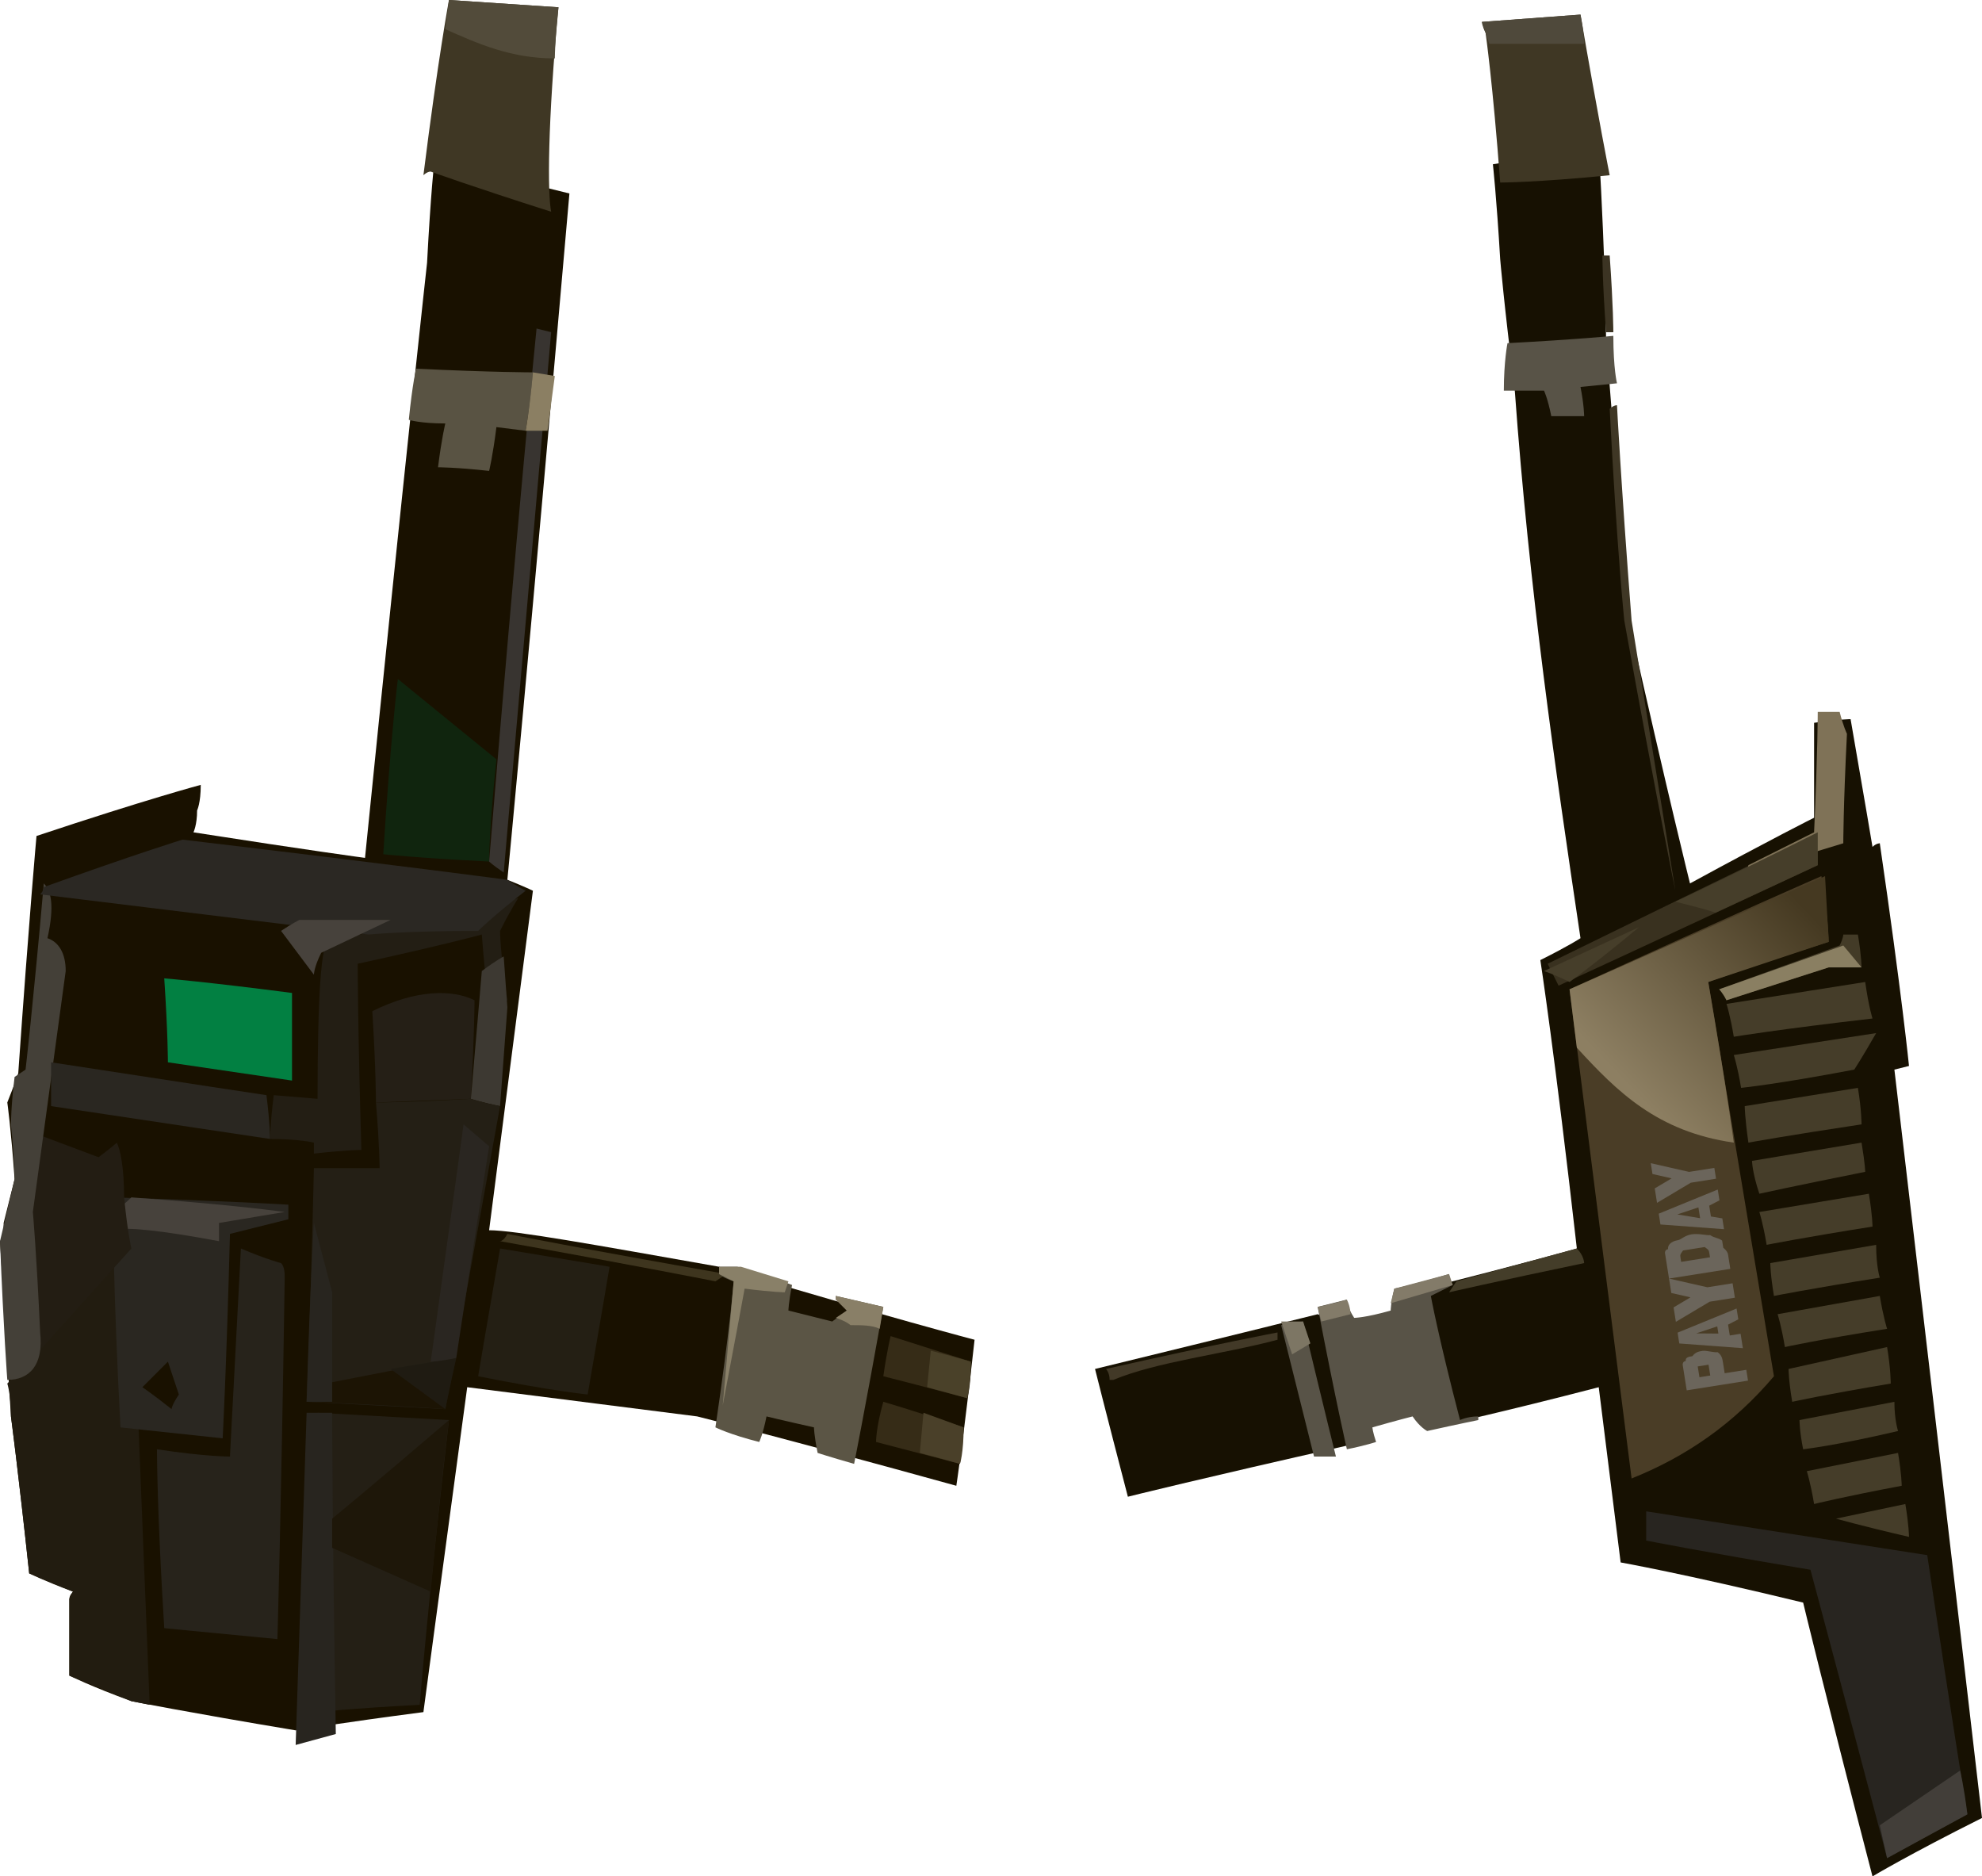 <?xml version="1.0" encoding="UTF-8" standalone="no"?>
<svg
   width="543"
   height="514"
   viewBox="0 0 543 514"
   version="1.1"
   id="svg86"
   sodipodi:docname="cb-layer-1079.svg"
   xmlns:inkscape="http://www.inkscape.org/namespaces/inkscape"
   xmlns:sodipodi="http://sodipodi.sourceforge.net/DTD/sodipodi-0.dtd"
   xmlns="http://www.w3.org/2000/svg"
   xmlns:svg="http://www.w3.org/2000/svg">
  <sodipodi:namedview
     id="namedview88"
     pagecolor="#ffffff"
     bordercolor="#666666"
     borderopacity="1.0"
     inkscape:pageshadow="2"
     inkscape:pageopacity="0.0"
     inkscape:pagecheckerboard="0" />
  <defs
     id="defs7">
    <linearGradient
       x1="197.332"
       y1="241.384"
       x2="148.377"
       y2="289.619"
       id="id-91586"
       gradientTransform="scale(0.986,1.014)"
       gradientUnits="userSpaceOnUse">
      <stop
         stop-color="#453921"
         offset="0%"
         id="stop2" />
      <stop
         stop-color="#8D7F62"
         offset="100%"
         id="stop4" />
    </linearGradient>
  </defs>
  <g
     id="id-91587">
    <g
       id="id-91588">
      <path
         d="m 116,469 c -23,3 -35,5 -35,5 -30,-5 -45,-8 -45,-8 -11,-4 -17,-7 -17,-7 0,-14 0,-21 0,-21 0,-1 1,-2 1,-2 C 12,433 8,431 8,431 5,403 3,388 3,388 1,356 0,340 0,340 c 1,-1 1,-2 1,-2 0,-2 0,-3 0,-3 2,-8 3,-12 3,-12 -1,-14 -2,-21 -2,-21 2,-5 3,-8 3,-8 3,-43 5,-65 5,-65 30,-10 45,-14 45,-14 0,5 -1,7 -1,7 0,4 -1,6 -1,6 32,5 47,7 47,7 11,-109 17,-163 17,-163 1,-19 2,-28 2,-28 25,6 37,9 37,9 -11,126 -17,188 -17,188 5,2 7,3 7,3 -8,62 -12,93 -12,93 7,0 29,4 63,10 47,14 70,20 70,20 -3,27 -5,40 -5,40 -47,-13 -71,-19 -71,-19 l -63,-8 c -8,59 -12,89 -12,89 z"
         fill="#191100"
         id="id-91589" />
      <path
         d="m 115,467 c -19,1 -28,2 -28,2 0,-55 0,-82 0,-82 l 36,2 c -6,52 -8,78 -8,78 z"
         fill="#241f15"
         id="id-91590" />
      <path
         d="m 91,387 c -5,0 -7,0 -7,0 -2,61 -3,91 -3,91 l 11,-3 c -1,-59 -1,-88 -1,-88 z"
         fill="#28251f"
         id="id-91591" />
      <path
         d="m 123,389 c -21,18 -32,27 -32,27 0,5 0,8 0,8 l 27,12 c 3,-32 5,-47 5,-47 z"
         fill="#1e1709"
         id="id-91592" />
      <path
         d="m 76,449 c -21,-2 -31,-3 -31,-3 -2,-32 -2,-49 -2,-49 13,2 20,2 20,2 2,-38 3,-57 3,-57 7,3 11,4 11,4 1,1 1,3 1,4 -1,66 -2,99 -2,99 z"
         fill="#27231b"
         id="id-91593" />
      <path
         d="m 41,467 -5,-1 -17,-7 v -21 l 1,-2 -12,-5 C 5,403 3,388 3,388 3,382 2,379 2,379 l 34,-37 z"
         fill="#221c10"
         id="id-91594" />
      <path
         d="m 61,394 c -19,-2 -28,-3 -28,-3 -2,-38 -2,-58 -2,-58 -1,0 -1,-1 -1,-1 1,-3 1,-4 1,-4 32,1 48,2 48,2 0,3 0,4 0,4 l -16,4 c -1,38 -2,56 -2,56 z"
         fill="#2a2721"
         id="id-91595" />
      <path
         d="m 49,382 c -2,3 -2,4 -2,4 -5,-4 -8,-6 -8,-6 l 7,-7 c 2,6 3,9 3,9 z"
         fill="#191100"
         id="id-91596" />
      <path
         d="m 60,340 c -16,-3 -26,-4 -28,-3 -1,-3 -2,-4 -2,-4 4,-3 6,-5 6,-5 28,2 42,4 42,4 l -18,3 c 0,3 0,5 0,5 z"
         fill="#47423c"
         id="id-91597" />
      <path
         d="m 3,308 c 16,6 24,9 24,9 4,-3 5,-4 5,-4 1,2 2,7 2,15 1,10 2,14 2,14 C 18,362 9,372 9,372 L 7,334 C 4,316 3,308 3,308 Z"
         fill="#231d13"
         id="id-91598" />
      <path
         d="m 2,378 c 6,0 10,-4 9,-13 -1,-22 -2,-33 -2,-33 6,-44 9,-66 9,-66 0,-5 -2,-8 -5,-9 2,-9 1,-13 -1,-15 -3,34 -5,51 -5,51 l -3,2 c -1,8 -1,13 -1,13 1,10 1,15 1,15 l -4,17 c 1,25 2,38 2,38 z"
         fill="#444038"
         id="id-91599" />
      <path
         d="m 14,291 c 39,6 59,9 59,9 1,8 1,12 1,12 l -60,-9 z"
         fill="#2a2721"
         id="id-91600" />
      <path
         d="m 74,312 c 8,0 12,1 12,1 0,2 0,3 0,3 9,-1 13,-1 13,-1 -1,-34 -1,-51 -1,-51 23,-5 34,-8 34,-8 1,13 2,20 2,20 3,-1 5,-2 5,-2 -2,-13 -2,-19 -2,-19 3,-6 5,-9 5,-9 -35,8 -52,12 -52,12 -2,0 -3,15 -3,43 l -12,-1 c -1,8 -1,12 -1,12 z"
         fill="#231e14"
         id="id-91601" />
      <path
         d="m 80,272 c -23,-3 -35,-4 -35,-4 1,15 1,23 1,23 l 34,5 c 0,-16 0,-24 0,-24 z"
         fill="#028042"
         id="id-91602" />
      <path
         d="m 130,274 c -6,-3 -16,-3 -28,3 1,16 1,25 1,25 l 26,-1 c 1,-18 1,-27 1,-27 z"
         fill="#251f16"
         id="id-91603" />
      <path
         d="m 137,303 c -5,-1 -8,-2 -8,-2 2,-23 3,-35 3,-35 4,-3 6,-4 6,-4 l 1,14 z"
         fill="#3d3932"
         id="id-91604" />
      <path
         d="m 137,303 c -5,-1 -8,-2 -8,-2 -17,1 -26,1 -26,1 1,12 1,18 1,18 -12,0 -18,0 -18,0 -1,43 -2,64 -2,64 l 38,2 z"
         fill="#241f15"
         id="id-91605" />
      <path
         d="m 122,386 c 2,-10 3,-14 3,-14 l -41,8 v 4 c 25,1 38,2 38,2 z"
         fill="#1c1404"
         id="id-91606" />
      <path
         d="m 122,386 -15,-11 18,-3 c -2,9 -3,14 -3,14 z"
         fill="#1f1b12"
         id="id-91607" />
      <path
         d="m 91,384 c -5,0 -7,0 -7,0 1,-33 2,-49 2,-49 l 5,19 z"
         fill="#28251f"
         id="id-91608" />
      <path
         d="m 125,372 c -5,1 -7,1 -7,1 6,-43 9,-65 9,-65 l 7,6 c -6,38 -9,58 -9,58 z"
         fill="#2a2621"
         id="id-91609" />
      <path
         d="m 12,243 c 25,-9 38,-13 38,-13 59,7 89,11 89,11 3,2 5,3 5,3 -9,7 -13,11 -13,11 -20,0 -30,1 -30,1 L 11,245 c 1,-1 1,-2 1,-2 z"
         fill="#2b2823"
         id="id-91610" />
      <path
         d="m 43,227 c -21,9 -31,13 -31,13 0,-2 0,-2 0,-2 l 1,-3 c -2,-4 -3,-6 -3,-6 l 23,-8 c 7,4 10,6 10,6 z"
         fill="#191100"
         opacity="0"
         id="id-91611" />
      <path
         d="m 134,236 c -20,-1 -29,-2 -29,-2 2,-32 4,-48 4,-48 l 27,22 c -2,19 -2,28 -2,28 z"
         fill="#10250e"
         id="id-91612" />
      <path
         d="m 138,239 c -3,-2 -4,-3 -4,-3 8,-97 13,-146 13,-146 l 4,1 z"
         fill="#383430"
         id="id-91613" />
      <path
         d="m 134,129 c -9,-1 -14,-1 -14,-1 1,-8 2,-12 2,-12 -7,0 -10,-1 -10,-1 1,-10 2,-14 2,-14 21,1 32,1 32,1 -1,11 -2,16 -2,16 l -8,-1 c -1,8 -2,12 -2,12 z"
         fill="#595343"
         id="id-91614" />
      <path
         d="m 146,102 c -1,11 -2,16 -2,16 4,0 6,0 6,0 l 2,-15 z"
         fill="#8b7f63"
         id="id-91615" />
      <path
         d="m 131,377 c 20,4 30,5 30,5 4,-23 6,-35 6,-35 l -30,-5 c -4,23 -6,35 -6,35 z"
         fill="#241f14"
         id="id-91616" />
      <path
         d="m 139,338 c -1,2 -2,2 -2,2 39,7 59,11 59,11 l 3,-2 c -40,-7 -60,-11 -60,-11 z"
         fill="#3e351e"
         id="id-91617" />
      <path
         d="m 234,401 c -7,-2 -10,-3 -10,-3 -1,-5 -1,-7 -1,-7 -9,-2 -13,-3 -13,-3 -1,5 -2,7 -2,7 -8,-2 -12,-4 -12,-4 4,-27 5,-40 5,-40 -3,-1 -4,-2 -4,-2 0,-1 0,-2 0,-2 3,0 5,0 5,0 10,3 15,5 15,5 -1,5 -1,7 -1,7 8,2 12,3 12,3 l 4,-3 -3,-3 c 0,-1 0,-1 0,-1 l 13,3 c -5,28 -8,43 -8,43 z"
         fill="#5b5545"
         id="id-91618" />
      <path
         d="m 198,385 c 4,-21 6,-32 6,-32 8,1 11,1 11,1 l 1,-3 -13,-4 h -6 c 0,2 0,2 0,2 l 4,2 c -2,23 -3,34 -3,34 z"
         fill="#898068"
         id="id-91619" />
      <path
         d="m 233,363 c 3,0 6,0 8,1 l 1,-6 -13,-3 v 1 l 3,3 -3,2 c 3,1 4,2 4,2 z"
         fill="#897f67"
         id="id-91620" />
      <path
         d="m 264,391 c -15,-5 -22,-7 -22,-7 -2,7 -2,11 -2,11 l 23,6 c 1,-7 1,-10 1,-10 z"
         fill="#362c17"
         id="id-91621" />
      <path
         d="m 263,401 c -7,-2 -11,-3 -11,-3 l 1,-11 11,4 c 0,7 -1,10 -1,10 z"
         fill="#4a4029"
         id="id-91622" />
      <path
         d="m 265,383 c -15,-4 -23,-6 -23,-6 1,-7 2,-11 2,-11 l 22,7 c 0,7 -1,10 -1,10 z"
         fill="#362c17"
         id="id-91623" />
      <path
         d="m 266,373 c -7,-2 -11,-3 -11,-3 l -1,10 11,3 c 1,-6 1,-10 1,-10 z"
         fill="#4a4129"
         id="id-91624" />
      <path
         d="m 151,58 c -22,-7 -33,-11 -33,-11 -1,0 -2,1 -2,1 4,-32 7,-48 7,-48 l 30,2 c -3,32 -3,51 -2,56 z"
         fill="#3f3724"
         id="id-91625" />
      <path
         d="m 152,16 c -12,0 -21,-4 -30,-8 l 1,-8 30,2 c -1,9 -1,14 -1,14 z"
         fill="#524b3a"
         id="id-91626" />
      <path
         d="m 86,267 c -6,-8 -9,-12 -9,-12 3,-2 5,-3 5,-3 17,0 25,0 25,0 l -19,9 c -2,4 -2,6 -2,6 z"
         fill="#47423c"
         id="id-91627" />
    </g>
    <g
       transform="translate(300,4)"
       id="id-91628">
      <path
         d="m 243,494 c -20,10 -30,16 -30,16 -13,-50 -19,-75 -19,-75 -33,-8 -50,-11 -50,-11 -4,-32 -6,-48 -6,-48 -27,7 -41,10 -41,10 -6,-4 -9,-5 -9,-5 -9,2 -13,2 -13,2 -4,6 -6,9 -6,9 -40,9 -60,14 -60,14 -6,-23 -9,-35 -9,-35 41,-10 61,-15 61,-15 7,3 10,5 10,5 9,-3 13,-4 13,-4 4,-5 6,-8 6,-8 28,-7 42,-11 42,-11 -6,-53 -10,-79 -10,-79 8,-4 11,-6 11,-6 -7,-47 -14,-95 -18,-150 -3,-24 -4,-36 -4,-36 -1,-17 -2,-26 -2,-26 19,-3 29,-5 29,-5 2,35 2,53 2,53 4,51 6,76 6,76 11,49 17,73 17,73 22,-12 34,-18 34,-18 0,-17 0,-26 0,-26 7,-1 10,-1 10,-1 4,23 6,35 6,35 1,-1 2,-1 2,-1 6,41 8,61 8,61 l -4,1 c 16,136 24,205 24,205 z"
         fill="#171102"
         id="id-91629" />
      <path
         d="m 239,493 c -15,8 -22,12 -22,12 -14,-53 -21,-79 -21,-79 -30,-5 -45,-8 -45,-8 0,-6 0,-8 0,-8 l 77,12 c 7,47 11,71 11,71 z"
         fill="#282520"
         id="id-91630" />
      <path
         d="m 237,481 -22,15 2,9 22,-12 c -1,-8 -2,-12 -2,-12 z"
         fill="#423e39"
         id="id-91631" />
      <path
         d="m 223,417 c -13,-3 -20,-5 -20,-5 l 19,-4 c 1,6 1,9 1,9 z"
         fill="#453d29"
         id="id-91632" />
      <path
         d="m 221,403 c -16,3 -24,5 -24,5 -1,-6 -2,-9 -2,-9 l 25,-5 c 1,6 1,9 1,9 z"
         fill="#453d29"
         id="id-91633" />
      <path
         d="m 220,388 c -17,4 -26,5 -26,5 -1,-5 -1,-8 -1,-8 l 26,-5 c 0,5 1,8 1,8 z"
         fill="#453d29"
         id="id-91634" />
      <path
         d="m 218,375 c -18,3 -27,5 -27,5 -1,-6 -1,-9 -1,-9 l 27,-6 c 1,6 1,10 1,10 z"
         fill="#453d29"
         id="id-91635" />
      <path
         d="m 217,360 c -19,3 -28,5 -28,5 -1,-6 -2,-9 -2,-9 l 28,-5 c 1,6 2,9 2,9 z"
         fill="#453d29"
         id="id-91636" />
      <path
         d="m 215,346 c -19,3 -29,5 -29,5 -1,-6 -1,-9 -1,-9 l 29,-5 c 0,6 1,9 1,9 z"
         fill="#453d29"
         id="id-91637" />
      <path
         d="m 213,332 c -19,3 -29,5 -29,5 -1,-6 -2,-9 -2,-9 l 30,-5 c 1,6 1,9 1,9 z"
         fill="#453d29"
         id="id-91638" />
      <path
         d="m 211,317 c -20,4 -29,6 -29,6 -2,-6 -2,-9 -2,-9 l 30,-5 c 1,6 1,8 1,8 z"
         fill="#453d29"
         id="id-91639" />
      <path
         d="m 210,304 c -20,3 -31,5 -31,5 -1,-7 -1,-10 -1,-10 l 31,-5 c 1,6 1,10 1,10 z"
         fill="#453d29"
         id="id-91640" />
      <path
         d="m 208,289 c -21,4 -31,5 -31,5 -1,-6 -2,-9 -2,-9 l 39,-6 c -4,7 -6,10 -6,10 z"
         fill="#453d29"
         id="id-91641" />
      <path
         d="m 213,275 c -26,3 -38,5 -38,5 -1,-6 -2,-9 -2,-9 l 38,-6 c 1,7 2,10 2,10 z"
         fill="#453d29"
         id="id-91642" />
      <path
         d="m 210,261 c -6,0 -9,0 -9,0 -19,6 -28,9 -28,9 -1,-2 -2,-3 -2,-3 22,-8 33,-12 33,-12 1,-2 1,-3 1,-3 h 4 c 1,6 1,9 1,9 z"
         fill="#433b27"
         id="id-91643" />
      <path
         d="m 210,261 h -9 l -28,9 c -1,-2 -2,-3 -2,-3 l 34,-12 z"
         fill="#8a7f62"
         id="id-91644" />
      <path
         d="m 199,236 c 2,12 2,18 2,18 -22,7 -33,11 -33,11 12,72 18,108 18,108 -11,13 -24,22 -39,28 L 130,267 c 46,-21 69,-31 69,-31 z"
         fill="#4a3d26"
         id="id-91645" />
      <path
         d="m 175,309 c -21,-3 -32,-14 -43,-26 l -2,-16 70,-31 1,18 -33,11 c 5,29 7,44 7,44 z"
         fill="url(#id-91586)"
         id="id-91646"
         style="fill:url(#id-91586)" />
      <path
         d="m 127,266 c -2,-4 -3,-6 -3,-6 49,-24 74,-36 74,-36 v 9 c -47,22 -71,33 -71,33 z"
         fill="#39311f"
         id="id-91647" />
      <path
         d="m 130,265 c -4,-2 -7,-3 -7,-3 l 26,-12 c -12,10 -19,15 -19,15 z"
         fill="#463e2a"
         id="id-91648" />
      <path
         d="m 177,237 c 2,-3 2,-4 2,-4 12,-6 18,-9 18,-9 1,-22 1,-33 1,-33 4,0 6,0 6,0 1,4 2,6 2,6 -1,20 -1,30 -1,30 l -23,7 c -3,2 -5,3 -5,3 z"
         fill="#7f7257"
         id="id-91649" />
      <path
         d="m 143,107 c -1,0 -2,1 -2,1 2,39 4,58 4,58 9,50 14,74 14,74 l -12,-74 c -3,-39 -4,-59 -4,-59 z"
         fill="#3f3725"
         id="id-91650" />
      <path
         d="m 134,110 c -6,0 -9,0 -9,0 -1,-5 -2,-7 -2,-7 -7,0 -11,0 -11,0 0,-8 1,-13 1,-13 19,-1 29,-2 29,-2 0,9 1,13 1,13 l -10,1 c 1,5 1,8 1,8 z"
         fill="#585347"
         id="id-91651" />
      <path
         d="m 142,87 c -1,0 -2,0 -2,0 -1,-14 -1,-21 -1,-21 h 2 c 1,14 1,21 1,21 z"
         fill="#3c3423"
         id="id-91652" />
      <path
         d="m 141,44 c -20,2 -30,2 -30,2 -2,-27 -4,-41 -4,-41 -1,-2 -1,-3 -1,-3 l 27,-2 c 5,29 8,44 8,44 z"
         fill="#3f3724"
         id="id-91653" />
      <path
         d="m 134,8 h -26 l -1,-3 -1,-3 27,-2 c 1,5 1,8 1,8 z"
         fill="#4f493b"
         id="id-91654" />
      <path
         d="m 198,233 c 0,-6 0,-9 0,-9 -26,13 -39,19 -39,19 4,1 8,2 11,3 z"
         fill="#463e2a"
         id="id-91655" />
      <path
         d="m 134,342 c -24,5 -37,8 -37,8 l 2,-3 33,-9 c 2,2 2,4 2,4 z"
         fill="#443d29"
         id="id-91656" />
      <path
         d="m 69,393 c 5,-1 8,-2 8,-2 -1,-3 -1,-4 -1,-4 7,-2 11,-3 11,-3 2,3 4,4 4,4 9,-2 14,-3 14,-3 0,-1 0,-1 0,-1 -3,0 -5,1 -5,1 -6,-23 -8,-34 -8,-34 4,-2 6,-3 6,-3 -1,-2 -1,-3 -1,-3 -10,3 -15,4 -15,4 -1,4 -1,6 -1,6 -7,2 -10,2 -10,2 -2,-3 -2,-5 -2,-5 l -8,2 c 5,26 8,39 8,39 z"
         fill="#585347"
         id="id-91657" />
      <path
         d="m 61,354 c 5,-1 8,-2 8,-2 1,2 1,4 1,4 l -8,2 z"
         fill="#837b69"
         id="id-91658" />
      <polygon
         points="97,345 98,348 81,353 82,349 "
         fill="#837b69"
         id="id-91659" />
      <path
         d="m 66,395 c -4,0 -6,0 -6,0 -6,-24 -9,-36 -9,-36 l 6,-1 c 6,25 9,37 9,37 z"
         fill="#585347"
         id="id-91660" />
      <path
         d="m 54,367 -3,-9 c 4,0 6,0 6,0 l 2,6 z"
         fill="#7d7664"
         id="id-91661" />
      <path
         d="m 4,374 c 0,-2 -1,-3 -1,-3 31,-7 47,-10 47,-10 v 2 c -15,4 -33,6 -45,11"
         fill="#423927"
         id="id-91662" />
    </g>
    <path
       d="m 436,357 v -6 h 3 c 1,0 2,0 3,-1 0,-1 1,-3 1,-4 0,-1 0,-2 -1,-3 0,-1 0,-2 -1,-2 0,-1 -1,-1 -1,-1 -1,0 -2,0 -3,0 v 0 h -4 v 17 z m 2,-10 h -2 v -3 h 2 c 0,0 1,0 1,0 0,0 0,1 0,2 0,0 0,1 0,1 0,0 -1,0 -1,0 z m 8,10 v -3 h 3 l 1,3 h 3 l -4,-17 h -3 l -4,17 z m 3,-6 h -2 l 1,-6 z m 11,6 v -7 l 4,-10 h -4 l -2,5 -2,-5 h -4 l 4,10 v 7 z m 8,0 c 1,0 2,-1 2,-1 1,0 1,0 2,0 1,-1 1,-2 2,-3 0,-1 1,-3 1,-5 0,-2 -1,-3 -1,-4 0,-2 -1,-3 -2,-3 0,-1 -1,-1 -1,-1 -1,0 -1,0 -2,0 v 0 h -5 v 17 z m 1,-5 h -1 v -8 h 1 c 1,0 1,0 2,1 0,1 0,2 0,3 0,2 0,3 0,3 -1,1 -1,1 -2,1 z m 9,5 1,-3 h 3 l 1,3 h 3 l -4,-17 h -3 l -4,17 z m 4,-6 h -3 l 2,-6 z m 10,6 v -7 l 4,-10 h -3 l -2,5 -2,-5 h -4 l 4,10 v 7 z"
       transform="rotate(-99,465,348)"
       fill="#6b655b"
       id="id-91663"
       fill-rule="nonzero" />
  </g>
</svg>
